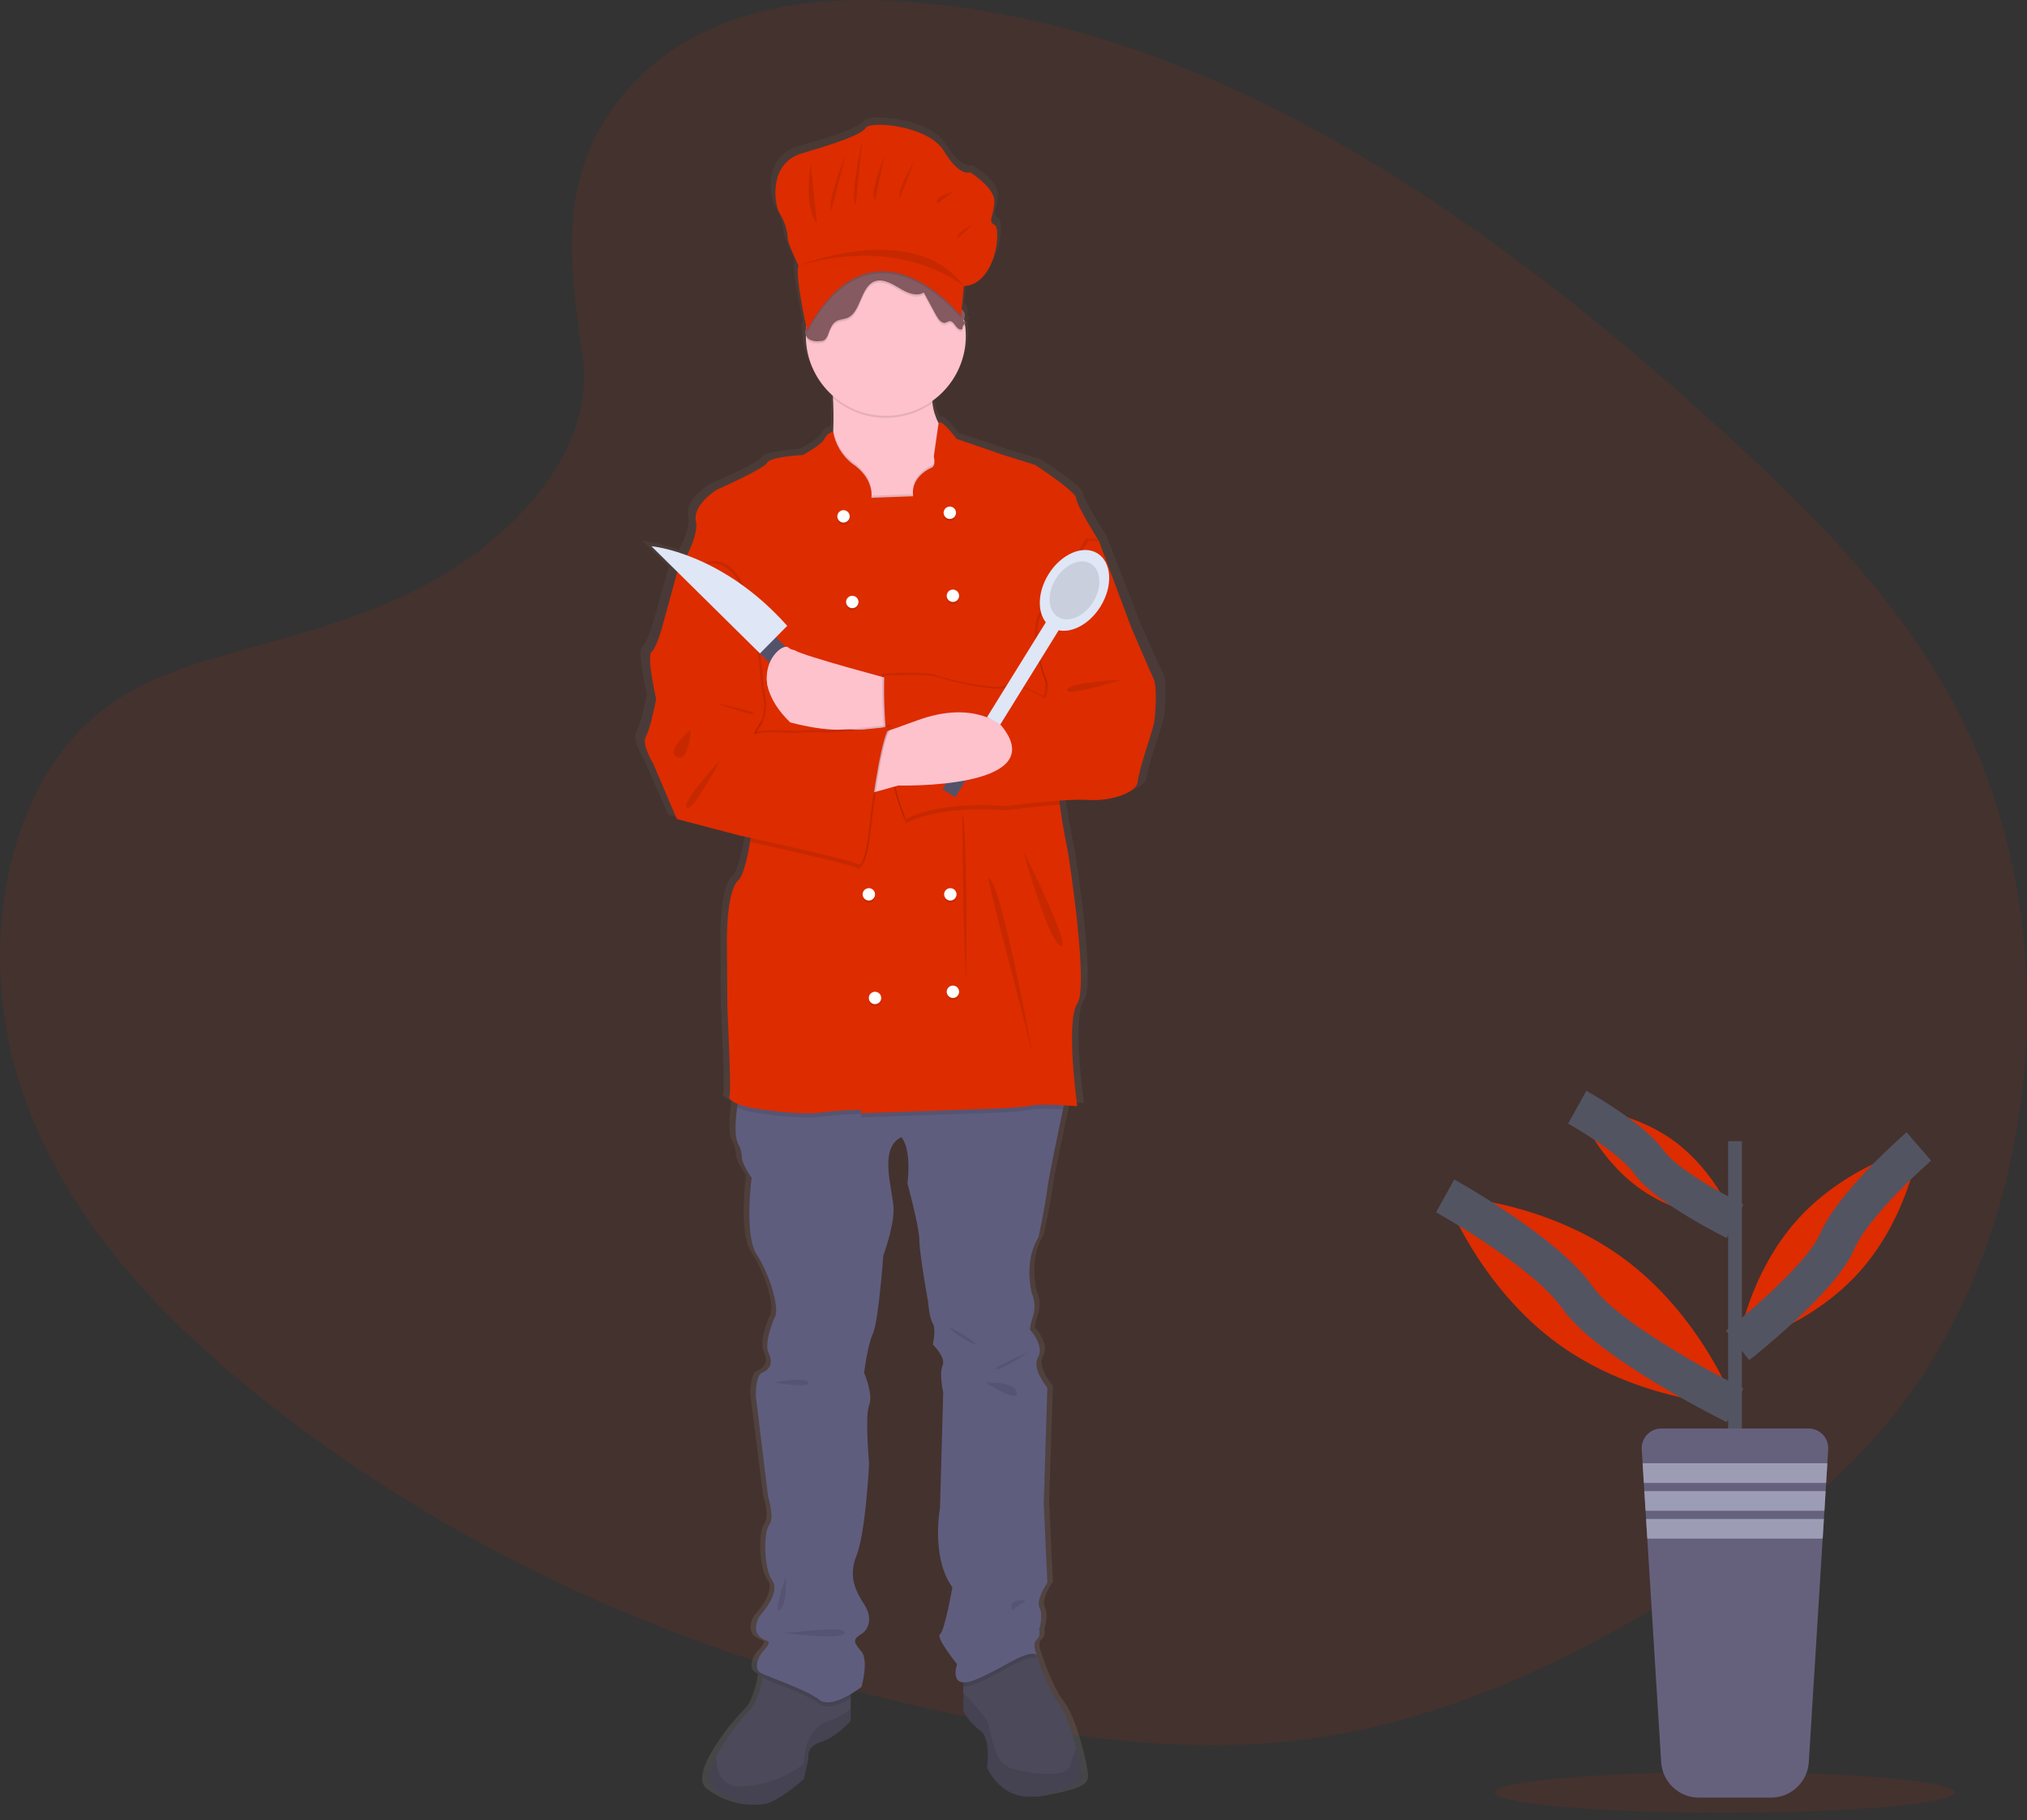 <svg width="108" height="97" viewBox="0 0 108 97" fill="none" xmlns="http://www.w3.org/2000/svg">
<rect x="0" y="0" width="108" height="97" fill="#333333" stroke="none"/>
<path opacity="0.1" d="M33.348 4.874C37.013 0.598 42.764 -0.274 48 0.067C64.445 1.137 79.289 11.535 92.13 23.297C96.778 27.555 101.355 32.144 104.372 38.007C110.515 49.943 108.693 66.479 100.152 76.312C97.246 79.658 93.723 82.223 90.106 84.496C83.676 88.539 76.738 91.784 69.439 92.708C64.235 93.366 58.967 92.831 53.792 91.912C39.337 89.344 25.147 83.666 13.254 73.952C8.038 69.691 3.122 64.394 0.972 57.501C-1.178 50.609 0.198 41.874 5.524 37.794C7.727 36.107 10.36 35.345 12.939 34.629C16.735 33.576 20.591 32.538 24.016 30.396C27.554 28.185 31.743 23.908 31.043 19.012C30.291 13.759 29.688 9.146 33.348 4.874Z" fill="#DD2C00"/>
<path opacity="0.1" d="M91.9 96.6C98.675 96.6 104.167 96.115 104.167 95.516C104.167 94.917 98.675 94.431 91.9 94.431C85.125 94.431 79.633 94.917 79.633 95.516C79.633 96.115 85.125 96.6 91.9 96.6Z" fill="#DD2C00"/>
<path d="M61.977 35.909C61.778 35.522 60.722 33.121 60.722 33.121L58.953 28.54C58.953 28.54 57.697 26.608 57.697 26.25C57.697 25.891 55.415 24.456 55.415 24.456C55.415 24.456 53.56 23.904 53.417 23.849C53.275 23.794 51.078 23.067 51.078 23.067C51.078 23.067 50.212 21.93 50.089 22.227L50.089 22.228C50.084 22.221 50.08 22.214 50.075 22.206C49.899 21.876 49.787 21.515 49.745 21.143C49.741 21.11 49.737 21.075 49.733 21.041C50.303 20.655 50.77 20.136 51.093 19.529C51.417 18.922 51.588 18.245 51.591 17.557C51.591 17.376 51.578 17.195 51.555 17.015C51.57 17.005 51.587 16.997 51.604 16.989C51.639 16.974 51.63 16.961 51.604 16.948C51.613 16.944 51.622 16.939 51.631 16.935C51.678 16.914 51.647 16.899 51.601 16.88L51.604 16.879C51.668 16.851 51.587 16.832 51.521 16.803C51.518 16.784 51.514 16.765 51.511 16.746C51.525 16.709 51.534 16.671 51.537 16.632C51.543 16.635 51.548 16.638 51.554 16.641C51.57 16.57 51.57 16.496 51.553 16.425C51.549 16.439 51.544 16.453 51.538 16.467C51.542 16.403 51.529 16.339 51.5 16.281C51.471 16.224 51.426 16.175 51.372 16.14C51.369 16.138 51.365 16.134 51.362 16.132L51.483 14.894C53.267 14.809 53.58 11.776 53.173 11.607C52.766 11.438 53.173 11.073 53.173 10.343C53.173 9.613 51.827 8.798 51.827 8.798C51.827 8.798 51.264 9.079 50.387 7.674C49.511 6.27 46.286 6.045 46.067 6.41C45.848 6.776 44.408 7.253 42.53 7.787C40.652 8.32 40.996 10.54 41.309 11.017C41.567 11.412 41.718 11.867 41.747 12.337C41.747 12.618 42.342 13.798 42.342 13.798C42.154 14.207 42.632 16.447 42.773 17.083C42.771 17.102 42.769 17.122 42.767 17.142C42.765 17.144 42.764 17.145 42.763 17.147C42.756 17.157 42.75 17.168 42.744 17.179C42.714 17.245 42.704 17.319 42.716 17.39C42.705 17.469 42.716 17.548 42.747 17.621C42.758 18.221 42.897 18.811 43.154 19.353C43.412 19.895 43.783 20.375 44.241 20.762C44.243 20.8 44.245 20.839 44.248 20.878C44.274 21.398 44.289 22.013 44.261 22.601C44.26 22.631 44.258 22.661 44.256 22.691C44.153 22.712 44.055 22.757 43.972 22.822C43.889 22.888 43.823 22.971 43.779 23.067C43.602 23.407 42.574 23.932 42.574 23.932C42.574 23.932 40.777 24.014 40.605 24.346C40.434 24.677 37.838 25.781 37.838 25.781C37.838 25.781 36.468 26.581 36.668 27.492C36.772 27.967 36.479 28.707 36.176 29.305C35.541 29.064 34.88 28.899 34.206 28.814L35.66 30.204C35.63 30.252 35.612 30.279 35.612 30.279L34.785 33.204C34.785 33.204 34.499 34.225 34.214 34.474C33.929 34.722 34.471 36.985 34.471 36.985C34.471 36.985 34.157 38.586 33.9 38.999C33.643 39.413 34.3 40.434 34.3 40.434L35.612 43.415L39.093 44.298C39.093 44.298 39.325 44.347 39.7 44.427C39.688 44.498 39.676 44.569 39.664 44.64C39.496 45.59 39.276 46.463 39.008 46.699C38.351 47.278 38.38 49.873 38.38 49.873L38.408 53.543C38.408 53.543 38.637 58.069 38.523 58.234C38.45 58.339 38.595 58.509 38.977 58.663C38.966 58.731 38.955 58.8 38.945 58.87C38.838 59.621 38.79 60.477 39.036 60.856C39.143 61.061 39.202 61.287 39.207 61.518C39.207 61.877 39.749 62.622 39.749 62.622C39.749 62.622 39.322 65.686 40.035 66.734C40.748 67.783 41.347 69.687 41.005 70.129C41.005 70.129 40.406 71.426 40.691 72.005C40.977 72.585 40.691 72.916 40.32 73.054C39.949 73.192 39.981 74.323 39.981 74.323L40.663 79.705C40.663 79.705 41.033 80.808 40.72 81.195C40.406 81.581 40.406 83.513 40.891 84.175C41.376 84.838 40.206 86.052 40.206 86.052C40.206 86.052 39.493 87.073 40.634 87.404C40.634 87.404 40.862 87.459 40.434 87.901C40.006 88.342 39.921 88.894 40.206 89.088C40.265 89.123 40.327 89.154 40.391 89.179C40.38 89.245 40.369 89.313 40.356 89.385C40.246 89.961 40.039 90.711 39.664 91.075C38.936 91.82 38.308 92.656 37.795 93.563C37.404 94.304 37.233 94.999 37.666 95.324C38.694 96.097 40.006 96.346 40.777 96.042C41.547 95.738 42.631 94.8 42.631 94.8L42.888 93.724C42.888 93.724 42.717 93.061 43.573 92.813C44.429 92.565 45.228 91.682 45.228 91.682V90.251C45.435 90.133 45.635 90.002 45.827 89.86C45.827 89.86 46.227 88.453 45.827 87.984C45.428 87.514 45.285 87.349 45.799 87.045C46.312 86.742 46.382 86.079 46.005 85.5C45.627 84.92 45.028 84.065 45.542 82.851C46.056 81.636 46.244 77.911 46.244 77.911C46.244 77.911 46.004 75.372 46.244 74.792C46.483 74.213 45.97 73.054 45.97 73.054C45.97 73.054 46.141 71.619 46.455 70.957C46.769 70.294 47.026 66.789 47.026 66.789C47.026 66.789 47.596 65.299 47.596 64.333C47.596 63.367 46.712 61.049 48.024 60.442C48.024 60.442 48.595 60.939 48.367 62.926C48.367 62.926 49.023 65.244 49.023 65.962C49.023 66.679 49.508 69.273 49.508 69.273C49.508 69.273 49.565 70.101 49.765 70.404C49.965 70.708 49.765 71.536 49.765 71.536C49.765 71.536 50.507 72.226 50.307 72.668C50.107 73.109 50.341 74.105 50.341 74.105L50.164 80.284C50.164 80.284 49.651 82.933 50.849 84.534C50.849 84.534 50.421 86.88 50.164 87.045C49.908 87.211 51.106 88.646 51.106 88.646C51.106 88.646 50.774 89.576 51.448 89.621V91.157C51.683 91.571 52.004 91.929 52.39 92.206C53.018 92.647 52.761 94.165 52.761 94.165C52.761 94.165 53.56 96.097 55.671 95.683C57.783 95.269 58.068 95.076 57.954 94.386C57.913 94.134 57.822 93.685 57.691 93.175C57.463 92.289 57.115 91.219 56.699 90.692C56.042 89.86 55.5 88.122 55.5 88.122C55.5 88.122 55.243 87.542 55.5 87.349C55.757 87.156 55.643 86.797 55.643 86.797C55.643 86.797 55.893 86.079 55.668 85.638C55.443 85.196 56.099 84.286 56.099 84.286L55.9 80.036L56.099 73.854C56.099 73.854 55.215 72.833 55.586 72.226C55.957 71.619 55.158 70.763 55.158 70.763C55.158 70.763 55.072 70.736 55.3 70.046C55.437 69.639 55.417 69.196 55.243 68.804C55.243 68.804 54.758 67.093 55.614 65.796C55.614 65.796 55.985 64.085 56.099 63.202C56.178 62.588 56.671 60.295 56.965 58.954C56.981 58.878 56.997 58.806 57.012 58.736C57.435 58.76 57.754 58.786 57.754 58.786C57.754 58.786 57.098 54.233 57.754 53.295C58.411 52.356 57.241 45.181 57.241 45.181C57.241 45.181 56.961 43.927 56.789 42.648C56.779 42.575 56.77 42.502 56.761 42.429C57.291 42.387 57.822 42.375 58.354 42.394C59.723 42.477 61.064 41.952 61.093 41.428C61.121 40.904 61.863 38.834 61.977 38.365C62.092 37.896 62.177 36.295 61.977 35.909Z" fill="url(#paint0_linear)"/>
<path d="M45.328 89.146V91.701C45.328 91.701 44.558 92.58 43.733 92.828C42.908 93.075 43.073 93.734 43.073 93.734L42.826 94.806C42.826 94.806 41.781 95.74 41.039 96.042C40.296 96.345 39.032 96.097 38.042 95.328C37.624 95.004 37.789 94.312 38.166 93.574C38.657 92.675 39.263 91.842 39.966 91.097C40.328 90.735 40.527 89.988 40.633 89.414C40.711 88.984 40.736 88.651 40.736 88.651L45.328 89.146Z" fill="#4C495A"/>
<path opacity="0.1" d="M45.328 91.053V91.701C45.328 91.701 44.558 92.58 43.733 92.828C42.908 93.075 43.073 93.734 43.073 93.734L42.826 94.806C42.826 94.806 41.781 95.74 41.039 96.042C40.296 96.345 39.032 96.097 38.042 95.328C37.624 95.004 37.789 94.312 38.166 93.574C38.148 94.35 38.378 95.221 39.499 95.191C40.709 95.152 41.874 94.729 42.826 93.982C42.826 93.982 42.798 92.168 44.063 91.756C44.525 91.604 44.955 91.365 45.328 91.053V91.053Z" fill="black"/>
<path d="M55.391 95.685C53.356 96.097 52.586 94.174 52.586 94.174C52.586 94.174 52.834 92.663 52.229 92.223C51.855 91.944 51.545 91.588 51.322 91.179V88.651L53.796 86.893L55.136 88.078L55.226 88.157C55.226 88.157 55.748 89.888 56.381 90.715C56.782 91.241 57.117 92.306 57.336 93.188C57.463 93.696 57.551 94.143 57.59 94.394C57.7 95.081 57.425 95.273 55.391 95.685Z" fill="#4C495A"/>
<path opacity="0.1" d="M55.391 95.685C53.356 96.097 52.586 94.174 52.586 94.174C52.586 94.174 52.834 92.663 52.229 92.223C51.855 91.944 51.545 91.588 51.322 91.179V90.2C51.714 90.614 52.454 91.416 52.614 91.756C52.834 92.223 52.861 93.927 53.879 94.229C54.896 94.531 56.876 94.806 57.04 94.037C57.109 93.744 57.208 93.46 57.336 93.188C57.463 93.696 57.551 94.143 57.59 94.394C57.7 95.081 57.425 95.273 55.391 95.685Z" fill="black"/>
<path opacity="0.1" d="M40.736 88.651L45.328 89.146V90.497C44.81 90.803 44.068 91.129 43.651 90.794C43.035 90.302 41.204 89.677 40.633 89.414C40.711 88.984 40.736 88.651 40.736 88.651Z" fill="black"/>
<path opacity="0.1" d="M55.226 88.376C54.593 88.157 53.466 89.118 51.981 89.723C51.775 89.82 51.55 89.87 51.322 89.87V88.651L53.796 86.893L55.136 88.078C55.156 88.18 55.187 88.28 55.226 88.376Z" fill="black"/>
<path d="M56.848 58.125C56.848 58.125 56.761 58.529 56.637 59.116C56.354 60.452 55.879 62.734 55.803 63.346C55.693 64.225 55.336 65.928 55.336 65.928C54.511 67.22 54.978 68.923 54.978 68.923C55.145 69.315 55.165 69.754 55.033 70.16C54.813 70.847 54.896 70.874 54.896 70.874C54.896 70.874 55.666 71.726 55.308 72.33C54.951 72.935 55.803 73.951 55.803 73.951L55.611 80.106L55.803 84.338C55.803 84.338 55.171 85.244 55.388 85.684C55.604 86.124 55.363 86.838 55.363 86.838C55.363 86.838 55.473 87.195 55.226 87.387C54.978 87.58 55.226 88.157 55.226 88.157C54.593 87.937 53.466 88.899 51.981 89.503C50.497 90.108 50.992 88.679 50.992 88.679C50.992 88.679 49.837 87.25 50.084 87.085C50.332 86.92 50.744 84.585 50.744 84.585C49.589 82.991 50.084 80.353 50.084 80.353L50.255 74.201C50.255 74.201 50.029 73.21 50.222 72.77C50.414 72.33 49.699 71.643 49.699 71.643C49.699 71.643 49.892 70.819 49.699 70.517C49.507 70.215 49.452 69.39 49.452 69.39C49.452 69.39 48.985 66.808 48.985 66.093C48.985 65.379 48.352 63.071 48.352 63.071C48.572 61.092 48.022 60.598 48.022 60.598C46.758 61.202 47.61 63.51 47.61 64.472C47.61 65.434 47.06 66.917 47.06 66.917C47.06 66.917 46.812 70.407 46.51 71.066C46.208 71.726 46.043 73.155 46.043 73.155C46.043 73.155 46.538 74.309 46.307 74.886C46.076 75.463 46.307 77.99 46.307 77.99C46.307 77.99 46.125 81.7 45.63 82.909C45.135 84.118 45.713 84.969 46.077 85.546C46.44 86.124 46.373 86.783 45.878 87.085C45.383 87.387 45.52 87.552 45.905 88.019C46.29 88.486 45.905 89.888 45.905 89.888C45.905 89.888 44.338 91.124 43.651 90.575C42.963 90.025 40.764 89.311 40.489 89.118C40.214 88.926 40.296 88.376 40.709 87.937C41.121 87.497 40.901 87.442 40.901 87.442C39.801 87.113 40.489 86.096 40.489 86.096C40.489 86.096 41.616 84.887 41.149 84.228C40.681 83.568 40.681 81.645 40.984 81.26C41.286 80.876 40.929 79.776 40.929 79.776L40.272 74.418C40.272 74.418 40.241 73.292 40.599 73.155C40.956 73.017 41.231 72.688 40.956 72.111C40.681 71.534 41.259 70.242 41.259 70.242C41.589 69.802 41.011 67.907 40.324 66.862C39.636 65.818 40.049 62.769 40.049 62.769C40.049 62.769 39.526 62.027 39.526 61.669C39.521 61.44 39.465 61.215 39.361 61.01C39.124 60.633 39.17 59.78 39.273 59.033C39.374 58.31 39.526 57.685 39.526 57.685L56.848 58.125Z" fill="#5F5D7E"/>
<path d="M51.459 26.994L46.043 28.258C46.043 28.258 43.376 26.005 44.036 24.796C44.262 24.381 44.362 23.672 44.396 22.922C44.423 22.336 44.408 21.724 44.383 21.206C44.345 20.458 44.283 19.905 44.283 19.905C44.283 19.905 49.837 16.773 49.644 19.905C49.605 20.427 49.617 20.951 49.681 21.47C49.72 21.84 49.828 22.199 49.999 22.529C50.295 23.057 50.662 23.065 50.662 23.065L51.459 26.994Z" fill="#FDC2CC"/>
<path opacity="0.1" d="M49.681 21.47C48.898 22.031 47.948 22.311 46.986 22.263C46.024 22.215 45.106 21.843 44.383 21.206C44.345 20.458 44.283 19.905 44.283 19.905C44.283 19.905 49.837 16.773 49.644 19.905C49.605 20.427 49.617 20.951 49.681 21.47V21.47Z" fill="black"/>
<path d="M47.197 22.158C49.551 22.158 51.459 20.252 51.459 17.899C51.459 15.547 49.551 13.641 47.197 13.641C44.844 13.641 42.936 15.547 42.936 17.899C42.936 20.252 44.844 22.158 47.197 22.158Z" fill="#FDC2CC"/>
<path opacity="0.1" d="M51.459 26.994L46.043 28.258C46.043 28.258 43.376 26.005 44.036 24.796C44.262 24.381 44.362 23.672 44.396 22.922C44.516 23.574 44.866 24.161 45.383 24.576C46.62 25.401 46.428 26.417 46.428 26.417L48.655 26.335C48.517 25.428 49.342 24.933 49.617 24.823C49.892 24.714 49.754 24.219 49.754 24.219L49.999 22.529C50.295 23.057 50.662 23.065 50.662 23.065L51.459 26.994Z" fill="black"/>
<path opacity="0.1" d="M56.848 58.125C56.848 58.125 56.761 58.529 56.637 59.116C56.038 59.084 55.248 59.061 54.896 59.142C54.291 59.279 51.871 59.334 51.871 59.334L45.878 59.546V59.361C45.188 59.367 44.5 59.413 43.816 59.499C42.798 59.636 41.204 59.444 40.186 59.279C39.873 59.234 39.567 59.151 39.274 59.033C39.374 58.31 39.526 57.685 39.526 57.685L56.848 58.125Z" fill="black"/>
<path d="M56.38 40.677C56.294 41.191 56.357 42.041 56.467 42.881C56.633 44.155 56.903 45.403 56.903 45.403C56.903 45.403 58.03 52.547 57.398 53.481C56.766 54.416 57.398 58.949 57.398 58.949C57.398 58.949 55.501 58.784 54.896 58.922C54.291 59.059 51.871 59.114 51.871 59.114L45.878 59.326V59.142C45.188 59.147 44.5 59.193 43.816 59.279C42.798 59.416 41.204 59.224 40.186 59.059C39.169 58.894 38.757 58.565 38.867 58.4C38.977 58.235 38.757 53.729 38.757 53.729L38.729 50.074C38.729 50.074 38.702 47.492 39.334 46.915C39.593 46.679 39.805 45.81 39.966 44.865C40.199 43.496 40.324 41.969 40.324 41.969L36.145 30.786L36.062 30.566C36.062 30.566 37.272 28.698 37.08 27.791C36.887 26.884 38.207 26.087 38.207 26.087C38.207 26.087 40.709 24.988 40.874 24.659C41.039 24.329 42.771 24.247 42.771 24.247C42.771 24.247 43.761 23.724 43.931 23.386C43.973 23.291 44.036 23.208 44.116 23.143C44.196 23.078 44.291 23.033 44.392 23.011C44.508 23.671 44.861 24.266 45.383 24.686C46.62 25.51 46.428 26.527 46.428 26.527L48.655 26.445C48.517 25.538 49.342 25.043 49.617 24.933C49.892 24.823 49.754 24.329 49.754 24.329L50.012 22.55C50.13 22.254 50.964 23.386 50.964 23.386C50.964 23.386 53.081 24.109 53.219 24.164C53.356 24.219 55.143 24.769 55.143 24.769C55.143 24.769 57.343 26.197 57.343 26.555C57.343 26.912 58.553 28.835 58.553 28.835C58.553 28.835 58.538 28.912 58.512 29.053C58.233 30.567 56.582 39.496 56.38 40.677Z" fill="#DD2C00"/>
<path d="M47.582 36.226C47.582 36.226 42.826 34.962 42.358 34.66C41.891 34.358 39.142 36.116 42.496 38.507C42.496 38.507 46.598 39.359 47.695 38.507C48.792 37.655 47.582 36.226 47.582 36.226Z" fill="#FDC2CC"/>
<path opacity="0.1" d="M57.865 28.698L58.443 28.725L60.147 33.286C60.147 33.286 61.165 35.677 61.357 36.061C61.55 36.446 61.467 38.04 61.357 38.507C61.247 38.974 60.532 41.035 60.505 41.557C60.477 42.079 59.185 42.601 57.865 42.518C56.545 42.436 53.466 42.848 53.466 42.848C53.466 42.848 50.178 42.505 48.16 43.535C48.16 43.535 46.867 40.87 47.005 35.897C47.005 35.897 49.287 35.759 49.864 35.979C50.442 36.199 53.246 36.831 53.604 36.501C53.961 36.171 55.583 37.105 55.583 37.105C55.666 36.924 55.709 36.727 55.709 36.529C55.709 36.329 55.666 36.133 55.583 35.952C55.308 35.292 54.841 33.231 55.446 32.572C56.051 31.912 57.865 28.698 57.865 28.698Z" fill="black"/>
<path opacity="0.1" d="M56.467 42.881C55.103 42.973 53.576 43.178 53.576 43.178C53.576 43.178 50.288 42.834 48.27 43.865C48.27 43.865 46.977 41.2 47.115 36.226C47.115 36.226 49.397 36.089 49.974 36.309C50.552 36.529 53.356 37.16 53.714 36.831C54.071 36.501 55.693 37.435 55.693 37.435C55.776 37.254 55.818 37.057 55.818 36.858C55.818 36.659 55.776 36.462 55.693 36.281C55.418 35.622 54.951 33.561 55.556 32.902C56.161 32.242 57.975 29.027 57.975 29.027L58.512 29.053C58.233 30.567 56.582 39.496 56.38 40.677C56.294 41.191 56.357 42.041 56.467 42.881Z" fill="black"/>
<path d="M57.975 28.808L58.553 28.835L60.257 33.396C60.257 33.396 61.275 35.787 61.467 36.171C61.659 36.556 61.577 38.15 61.467 38.617C61.357 39.084 60.642 41.145 60.615 41.667C60.587 42.189 59.295 42.711 57.975 42.628C56.656 42.546 53.576 42.958 53.576 42.958C53.576 42.958 50.287 42.614 48.27 43.645C48.27 43.645 46.977 40.98 47.115 36.006C47.115 36.006 49.397 35.869 49.974 36.089C50.552 36.309 53.356 36.941 53.714 36.611C54.071 36.281 55.693 37.215 55.693 37.215C55.776 37.034 55.818 36.837 55.818 36.638C55.818 36.439 55.776 36.243 55.693 36.061C55.418 35.402 54.951 33.341 55.556 32.682C56.161 32.022 57.975 28.808 57.975 28.808Z" fill="#DD2C00"/>
<path d="M52.166 38.9L52.852 39.325L56.675 33.154L55.989 32.73L52.166 38.9Z" fill="#DFE6F5"/>
<path d="M58.636 32.319C59.312 31.228 59.239 29.96 58.473 29.486C57.708 29.013 56.54 29.513 55.864 30.604C55.189 31.694 55.261 32.962 56.027 33.436C56.792 33.909 57.96 33.409 58.636 32.319Z" fill="#DFE6F5"/>
<path opacity="0.1" d="M58.245 32.077C58.73 31.294 58.678 30.384 58.128 30.044C57.579 29.704 56.74 30.063 56.255 30.846C55.77 31.628 55.823 32.538 56.372 32.878C56.921 33.218 57.76 32.859 58.245 32.077Z" fill="black"/>
<path d="M50.212 42.054L50.898 42.478L53.277 38.639L52.591 38.215L50.212 42.054Z" fill="#53526B"/>
<path d="M46.18 42.326L47.857 41.859C47.857 41.859 56.133 42.079 53.356 38.672C53.356 38.672 51.899 37.27 48.847 38.397C45.795 39.523 44.943 39.661 44.943 39.661L46.18 42.326Z" fill="#FDC2CC"/>
<path opacity="0.1" d="M44.943 27.956C45.125 27.956 45.273 27.808 45.273 27.626C45.273 27.444 45.125 27.296 44.943 27.296C44.761 27.296 44.613 27.444 44.613 27.626C44.613 27.808 44.761 27.956 44.943 27.956Z" fill="black"/>
<path opacity="0.1" d="M50.607 27.764C50.789 27.764 50.937 27.616 50.937 27.434C50.937 27.252 50.789 27.104 50.607 27.104C50.425 27.104 50.277 27.252 50.277 27.434C50.277 27.616 50.425 27.764 50.607 27.764Z" fill="black"/>
<path d="M44.943 27.846C45.125 27.846 45.273 27.698 45.273 27.516C45.273 27.334 45.125 27.186 44.943 27.186C44.761 27.186 44.613 27.334 44.613 27.516C44.613 27.698 44.761 27.846 44.943 27.846Z" fill="white"/>
<path opacity="0.1" d="M45.41 32.517C45.593 32.517 45.74 32.369 45.74 32.187C45.74 32.005 45.593 31.858 45.41 31.858C45.228 31.858 45.08 32.005 45.08 32.187C45.08 32.369 45.228 32.517 45.41 32.517Z" fill="black"/>
<path opacity="0.1" d="M50.772 32.187C50.954 32.187 51.102 32.04 51.102 31.858C51.102 31.675 50.954 31.528 50.772 31.528C50.59 31.528 50.442 31.675 50.442 31.858C50.442 32.04 50.59 32.187 50.772 32.187Z" fill="black"/>
<path d="M45.41 32.407C45.593 32.407 45.74 32.259 45.74 32.077C45.74 31.895 45.593 31.748 45.41 31.748C45.228 31.748 45.08 31.895 45.08 32.077C45.08 32.259 45.228 32.407 45.41 32.407Z" fill="white"/>
<path opacity="0.1" d="M50.634 48.098C50.816 48.098 50.964 47.95 50.964 47.768C50.964 47.586 50.816 47.438 50.634 47.438C50.452 47.438 50.304 47.586 50.304 47.768C50.304 47.95 50.452 48.098 50.634 48.098Z" fill="black"/>
<path opacity="0.1" d="M46.292 48.098C46.474 48.098 46.622 47.95 46.622 47.768C46.622 47.586 46.474 47.438 46.292 47.438C46.11 47.438 45.962 47.586 45.962 47.768C45.962 47.95 46.11 48.098 46.292 48.098Z" fill="black"/>
<path d="M50.634 47.988C50.816 47.988 50.964 47.84 50.964 47.658C50.964 47.476 50.816 47.329 50.634 47.329C50.452 47.329 50.304 47.476 50.304 47.658C50.304 47.84 50.452 47.988 50.634 47.988Z" fill="white"/>
<path opacity="0.1" d="M46.622 53.619C46.804 53.619 46.952 53.471 46.952 53.289C46.952 53.107 46.804 52.959 46.622 52.959C46.44 52.959 46.292 53.107 46.292 53.289C46.292 53.471 46.44 53.619 46.622 53.619Z" fill="black"/>
<path opacity="0.1" d="M50.772 53.289C50.954 53.289 51.102 53.142 51.102 52.959C51.102 52.777 50.954 52.63 50.772 52.63C50.59 52.63 50.442 52.777 50.442 52.959C50.442 53.142 50.59 53.289 50.772 53.289Z" fill="black"/>
<path d="M46.622 53.509C46.804 53.509 46.952 53.361 46.952 53.179C46.952 52.997 46.804 52.849 46.622 52.849C46.44 52.849 46.292 52.997 46.292 53.179C46.292 53.361 46.44 53.509 46.622 53.509Z" fill="white"/>
<path d="M46.292 47.988C46.474 47.988 46.622 47.84 46.622 47.658C46.622 47.476 46.474 47.329 46.292 47.329C46.11 47.329 45.962 47.476 45.962 47.658C45.962 47.84 46.11 47.988 46.292 47.988Z" fill="white"/>
<path d="M50.772 53.179C50.954 53.179 51.102 53.032 51.102 52.849C51.102 52.667 50.954 52.52 50.772 52.52C50.59 52.52 50.442 52.667 50.442 52.849C50.442 53.032 50.59 53.179 50.772 53.179Z" fill="white"/>
<path d="M50.607 27.654C50.789 27.654 50.937 27.506 50.937 27.324C50.937 27.142 50.789 26.994 50.607 26.994C50.425 26.994 50.277 27.142 50.277 27.324C50.277 27.506 50.425 27.654 50.607 27.654Z" fill="white"/>
<path d="M50.772 32.077C50.954 32.077 51.102 31.93 51.102 31.748C51.102 31.566 50.954 31.418 50.772 31.418C50.59 31.418 50.442 31.566 50.442 31.748C50.442 31.93 50.59 32.077 50.772 32.077Z" fill="white"/>
<path opacity="0.1" d="M51.267 43.315C51.267 43.315 51.322 50.844 51.487 52.19C51.487 52.19 51.546 43.67 51.267 43.315Z" fill="black"/>
<path opacity="0.1" d="M52.669 46.805C52.556 46.805 54.923 55.625 55.033 56.257C55.143 56.889 53.329 46.805 52.669 46.805Z" fill="black"/>
<path opacity="0.1" d="M54.538 45.376C54.538 45.458 55.858 50.157 56.518 50.404C57.178 50.651 54.538 45.376 54.538 45.376Z" fill="black"/>
<path opacity="0.1" d="M59.735 36.226C59.735 36.226 56.93 36.351 56.848 36.756C56.766 37.16 59.735 36.226 59.735 36.226Z" fill="black"/>
<path opacity="0.1" d="M54.786 72.055C54.786 72.055 52.779 72.907 53.081 72.962C53.384 73.017 54.786 72.055 54.786 72.055Z" fill="black"/>
<path opacity="0.1" d="M50.634 70.792C50.556 70.616 51.981 71.506 51.981 71.616C51.981 71.726 50.744 71.039 50.634 70.792Z" fill="black"/>
<path opacity="0.1" d="M52.504 73.677C52.504 73.677 54.071 73.598 54.181 74.2C54.291 74.803 52.504 73.677 52.504 73.677Z" fill="black"/>
<path opacity="0.1" d="M41.231 73.673C41.231 73.673 42.936 73.34 43.073 73.673C43.211 74.006 41.231 73.673 41.231 73.673Z" fill="black"/>
<path opacity="0.1" d="M41.864 84.035C41.864 84.035 41.975 85.436 41.562 85.766C41.149 86.096 41.864 84.035 41.864 84.035Z" fill="black"/>
<path opacity="0.1" d="M41.655 87.003C42.194 87.058 45.025 86.563 44.998 87.003C44.97 87.442 41.655 87.003 41.655 87.003Z" fill="black"/>
<path opacity="0.1" d="M54.648 85.299C54.648 85.299 53.683 85.151 53.918 85.802L54.648 85.299Z" fill="black"/>
<path opacity="0.1" d="M36.695 30.456H36.172L35.375 33.369C35.375 33.369 35.1 34.385 34.825 34.633C34.55 34.88 35.072 37.133 35.072 37.133C35.072 37.133 34.77 38.727 34.523 39.139C34.275 39.551 34.907 40.568 34.907 40.568L36.172 43.535L39.526 44.414C39.526 44.414 45.438 45.706 45.713 45.898C45.988 46.09 46.235 45.816 46.428 44.03C46.62 42.244 47.142 38.782 47.555 38.617C47.555 38.617 44.255 38.974 43.981 38.919C43.706 38.864 42.386 38.946 42.386 38.946C42.386 38.946 40.654 38.837 40.379 39.001C40.104 39.166 40.736 38.203 40.736 38.203C40.852 37.762 40.852 37.299 40.736 36.858C40.544 36.116 40.434 27.709 36.695 30.456Z" fill="black"/>
<path opacity="0.1" d="M47.445 38.946C47.032 39.111 46.51 42.573 46.318 44.359C46.125 46.145 45.878 46.42 45.603 46.228C45.38 46.072 41.439 45.19 39.966 44.865C40.198 43.496 40.324 41.969 40.324 41.969L36.145 30.786H36.585C40.324 28.038 40.434 36.446 40.626 37.188C40.742 37.629 40.742 38.092 40.626 38.533C40.626 38.533 39.994 39.496 40.269 39.331C40.544 39.166 42.276 39.276 42.276 39.276C42.276 39.276 43.596 39.194 43.871 39.249C44.145 39.304 47.445 38.946 47.445 38.946Z" fill="black"/>
<path d="M36.585 30.566H36.062L35.265 33.479C35.265 33.479 34.99 34.495 34.715 34.742C34.44 34.99 34.962 37.243 34.962 37.243C34.962 37.243 34.66 38.837 34.413 39.249C34.165 39.661 34.797 40.677 34.797 40.677L36.062 43.645L39.416 44.524C39.416 44.524 45.328 45.816 45.603 46.008C45.878 46.2 46.125 45.925 46.318 44.139C46.51 42.353 47.032 38.892 47.445 38.727C47.445 38.727 44.145 39.084 43.871 39.029C43.596 38.974 42.276 39.056 42.276 39.056C42.276 39.056 40.544 38.946 40.269 39.111C39.994 39.276 40.626 38.313 40.626 38.313C40.742 37.872 40.742 37.409 40.626 36.968C40.434 36.226 40.324 27.818 36.585 30.566Z" fill="#DD2C00"/>
<path opacity="0.1" d="M38.372 40.513C38.372 40.513 36.86 43.37 36.585 43.04C36.31 42.711 38.372 40.513 38.372 40.513Z" fill="black"/>
<path opacity="0.1" d="M36.804 38.885C36.804 38.885 35.402 40.045 36.062 40.348C36.722 40.65 36.804 38.885 36.804 38.885Z" fill="black"/>
<path opacity="0.1" d="M38.124 37.463C38.234 37.49 40.159 37.872 40.186 38.038C40.214 38.205 38.124 37.463 38.124 37.463Z" fill="black"/>
<path opacity="0.1" d="M51.471 17.334C51.411 17.356 51.36 17.396 51.326 17.449C51.292 17.503 51.277 17.566 51.283 17.629C51.171 17.728 51.014 17.611 50.922 17.485C50.83 17.36 50.725 17.205 50.586 17.222C50.52 17.244 50.455 17.27 50.393 17.303C50.173 17.373 49.988 17.115 49.864 16.888C49.65 16.492 49.435 16.095 49.221 15.699C48.791 15.949 48.283 15.687 47.856 15.429C47.429 15.171 46.921 14.908 46.49 15.157C45.858 15.522 45.835 16.739 45.179 17.039C44.968 17.136 44.723 17.115 44.527 17.248C44.334 17.38 44.229 17.634 44.142 17.876C44.11 18.015 44.035 18.139 43.927 18.231C43.858 18.267 43.782 18.286 43.705 18.285C43.51 18.318 43.31 18.29 43.133 18.205C43.039 18.146 42.969 18.058 42.933 17.954C42.897 17.85 42.898 17.737 42.935 17.634C42.94 17.622 42.946 17.612 42.952 17.602C43.023 17.517 43.086 17.426 43.141 17.33C43.207 17.155 43.113 16.952 43.134 16.763C43.168 16.44 43.51 16.27 43.568 15.952C43.592 15.828 43.567 15.695 43.59 15.569C43.593 15.553 43.598 15.537 43.603 15.521L43.402 15.66C43.628 15.397 43.741 15.032 43.906 14.713C44.089 14.364 44.341 14.056 44.647 13.807C44.953 13.559 45.306 13.374 45.685 13.266C46.402 13.057 47.16 13.114 47.884 13.291C48.572 13.462 49.231 13.734 49.84 14.097C50.058 14.213 50.251 14.37 50.41 14.559C50.543 14.755 50.656 14.964 50.748 15.183C50.961 15.624 51.544 16.033 51.08 16.095C50.694 16.146 51.045 16.417 51.248 16.599C51.294 16.635 51.333 16.678 51.364 16.727C51.398 16.796 51.413 16.873 51.409 16.95C51.405 17.027 51.381 17.102 51.34 17.168C51.262 17.266 51.579 17.286 51.471 17.334Z" fill="black"/>
<path d="M51.471 17.225C51.411 17.246 51.36 17.286 51.326 17.34C51.292 17.393 51.277 17.456 51.283 17.519C51.171 17.618 51.014 17.502 50.922 17.375C50.83 17.25 50.725 17.095 50.586 17.113C50.52 17.134 50.455 17.16 50.393 17.193C50.173 17.263 49.988 17.005 49.864 16.778C49.65 16.382 49.435 15.985 49.221 15.589C48.791 15.839 48.283 15.577 47.856 15.319C47.429 15.061 46.921 14.798 46.49 15.047C45.858 15.412 45.835 16.629 45.179 16.929C44.968 17.026 44.723 17.005 44.527 17.138C44.334 17.27 44.229 17.524 44.142 17.767C44.11 17.905 44.035 18.029 43.927 18.122C43.858 18.157 43.782 18.176 43.705 18.175C43.51 18.208 43.31 18.18 43.133 18.095C43.039 18.037 42.969 17.948 42.933 17.844C42.897 17.74 42.898 17.627 42.935 17.524C42.94 17.513 42.946 17.502 42.952 17.492C43.023 17.407 43.086 17.316 43.141 17.22C43.207 17.046 43.113 16.842 43.134 16.653C43.168 16.33 43.51 16.16 43.568 15.842C43.592 15.718 43.567 15.585 43.59 15.46C43.593 15.443 43.598 15.427 43.603 15.411L43.402 15.55C43.628 15.287 43.741 14.922 43.906 14.603C44.089 14.254 44.341 13.946 44.647 13.697C44.953 13.449 45.306 13.264 45.685 13.156C46.402 12.947 47.16 13.004 47.884 13.181C48.572 13.352 49.231 13.624 49.84 13.987C50.058 14.103 50.251 14.261 50.41 14.45C50.543 14.646 50.656 14.854 50.748 15.073C50.961 15.514 51.544 15.923 51.08 15.985C50.694 16.037 51.045 16.307 51.248 16.489C51.294 16.525 51.333 16.568 51.364 16.617C51.398 16.686 51.413 16.763 51.409 16.84C51.405 16.917 51.381 16.992 51.34 17.058C51.262 17.157 51.579 17.176 51.471 17.225Z" fill="#865A61"/>
<path opacity="0.1" d="M51.248 16.489L51.204 16.952C51.204 16.952 46.589 11.107 43 17.707C43 17.707 42.982 17.627 42.952 17.492C43.023 17.407 43.086 17.316 43.141 17.22C43.207 17.046 43.113 16.842 43.134 16.653C43.168 16.33 43.51 16.16 43.568 15.842C43.592 15.718 43.567 15.585 43.59 15.46C43.593 15.443 43.598 15.427 43.603 15.411L43.402 15.55C43.627 15.287 43.741 14.922 43.906 14.603C44.089 14.254 44.341 13.946 44.647 13.697C44.953 13.449 45.306 13.264 45.685 13.156C46.402 12.947 47.16 13.004 47.884 13.181C48.572 13.352 49.231 13.624 49.84 13.987C50.058 14.103 50.251 14.261 50.41 14.45C50.543 14.646 50.656 14.854 50.748 15.073C50.961 15.514 51.544 15.923 51.08 15.985C50.694 16.037 51.045 16.307 51.248 16.489Z" fill="black"/>
<g opacity="0.1">
<path opacity="0.1" d="M51.362 17.165C51.339 17.19 51.322 17.221 51.313 17.254C51.304 17.287 51.303 17.321 51.309 17.355C51.197 17.454 51.04 17.337 50.949 17.211C50.856 17.086 50.752 16.931 50.612 16.948C50.546 16.97 50.481 16.996 50.42 17.029C50.2 17.099 50.014 16.841 49.891 16.614C49.676 16.218 49.462 15.821 49.247 15.425C48.817 15.675 48.309 15.413 47.883 15.155C47.456 14.896 46.948 14.634 46.517 14.883C45.884 15.248 45.861 16.465 45.206 16.765C44.995 16.861 44.749 16.841 44.553 16.974C44.36 17.105 44.255 17.359 44.169 17.602C44.136 17.741 44.061 17.865 43.953 17.957C43.885 17.993 43.808 18.012 43.731 18.011C43.536 18.044 43.337 18.016 43.159 17.931C43.052 17.86 42.976 17.753 42.945 17.629C42.923 17.727 42.932 17.83 42.97 17.923C43.008 18.017 43.074 18.096 43.159 18.151C43.337 18.236 43.536 18.264 43.731 18.231C43.808 18.231 43.885 18.213 43.953 18.177C44.061 18.085 44.136 17.96 44.169 17.822C44.255 17.579 44.36 17.325 44.553 17.193C44.749 17.061 44.995 17.081 45.206 16.985C45.861 16.685 45.884 15.468 46.517 15.103C46.948 14.854 47.456 15.116 47.883 15.374C48.309 15.633 48.817 15.894 49.247 15.645C49.462 16.041 49.676 16.437 49.891 16.834C50.014 17.061 50.2 17.319 50.42 17.248C50.481 17.216 50.546 17.189 50.612 17.168C50.752 17.151 50.856 17.305 50.949 17.431C51.04 17.557 51.197 17.674 51.309 17.575C51.303 17.512 51.319 17.448 51.353 17.395C51.387 17.342 51.438 17.301 51.498 17.28C51.583 17.242 51.401 17.221 51.362 17.165Z" fill="black"/>
<path opacity="0.1" d="M51.002 16.067C51.035 16.053 51.07 16.044 51.106 16.041C51.31 16.013 51.311 15.919 51.23 15.783C51.192 15.804 51.15 15.817 51.106 15.821C50.885 15.85 50.906 15.951 51.002 16.067Z" fill="black"/>
<path opacity="0.1" d="M51.423 16.987C51.439 16.916 51.438 16.843 51.422 16.772C51.413 16.816 51.394 16.858 51.367 16.893C51.332 16.937 51.375 16.965 51.423 16.987Z" fill="black"/>
<path opacity="0.1" d="M43.166 16.671C43.164 16.683 43.161 16.696 43.16 16.709C43.156 16.808 43.163 16.907 43.182 17.004C43.195 16.893 43.19 16.78 43.166 16.671V16.671Z" fill="black"/>
<path opacity="0.1" d="M43.613 15.33C43.561 15.428 43.499 15.52 43.428 15.605L43.606 15.483C43.605 15.432 43.607 15.381 43.613 15.33V15.33Z" fill="black"/>
</g>
<path d="M42.999 17.597C42.999 17.597 42.336 14.633 42.547 14.157C42.547 14.157 41.974 12.982 41.974 12.703C41.946 12.236 41.801 11.784 41.551 11.388C41.25 10.913 40.918 8.703 42.728 8.172C44.538 7.641 45.925 7.165 46.136 6.802C46.347 6.438 49.454 6.662 50.299 8.06C51.144 9.459 51.686 9.179 51.686 9.179C51.686 9.179 52.983 9.99 52.983 10.717C52.983 11.444 52.591 11.808 52.983 11.976C53.376 12.143 53.074 15.164 51.355 15.248L51.204 16.842C51.204 16.842 46.589 10.997 42.999 17.597Z" fill="#DD2C00"/>
<path opacity="0.1" d="M43.197 8.75C43.197 8.75 42.798 11.085 43.527 11.868L43.197 8.75Z" fill="black"/>
<path opacity="0.1" d="M45.067 8.214C45.067 8.214 44.049 10.714 44.297 11.195L45.067 8.214Z" fill="black"/>
<path opacity="0.1" d="M45.946 7.417C45.946 7.417 45.259 10.673 45.589 10.934L45.946 7.417Z" fill="black"/>
<path opacity="0.1" d="M47.129 8.296C47.129 8.296 46.276 10.385 46.62 10.673L47.129 8.296Z" fill="black"/>
<path opacity="0.1" d="M48.737 8.544C48.737 8.544 47.734 10.247 47.94 10.55L48.737 8.544Z" fill="black"/>
<path opacity="0.1" d="M50.799 10.206C50.799 10.206 49.727 10.495 49.947 10.838L50.799 10.206Z" fill="black"/>
<path opacity="0.1" d="M51.816 11.978C51.816 11.978 50.854 12.445 51.033 12.693L51.816 11.978Z" fill="black"/>
<path opacity="0.1" d="M42.547 14.157C42.547 14.157 48.693 11.662 51.355 15.248C51.355 15.248 48.124 12.503 42.547 14.157Z" fill="black"/>
<path d="M40.326 34.658L41.182 33.792L43.604 36.184L42.747 37.05L40.52 34.85L40.326 34.658Z" fill="#53526B"/>
<path d="M34.707 29.107C34.707 29.107 38.456 29.426 41.944 33.35L40.49 34.82L34.707 29.107Z" fill="#DFE6F5"/>
<path d="M45.95 36.124C45.95 36.124 42.348 34.812 41.994 34.498C41.64 34.184 39.557 36.01 42.098 38.492C42.098 38.492 45.205 39.377 46.036 38.492C46.867 37.608 45.95 36.124 45.95 36.124Z" fill="#FDC2CC"/>
<path d="M92.807 60.81H92.075V77.282H92.807V60.81Z" fill="#535461"/>
<path d="M97.408 77.232L97.362 77.974L97.297 79.021L97.27 79.458L97.206 80.506L97.177 80.942L97.113 81.989L96.374 93.899C96.342 94.412 96.116 94.893 95.742 95.244C95.368 95.596 94.873 95.792 94.359 95.792H90.522C90.008 95.792 89.514 95.596 89.14 95.244C88.766 94.893 88.54 94.412 88.509 93.899L87.769 81.989L87.704 80.942L87.677 80.506L87.611 79.458L87.585 79.021L87.52 77.974L87.473 77.232C87.465 77.09 87.485 76.947 87.534 76.813C87.582 76.679 87.658 76.556 87.755 76.452C87.853 76.348 87.971 76.265 88.102 76.209C88.233 76.152 88.374 76.123 88.517 76.123H96.366C96.508 76.123 96.649 76.152 96.78 76.209C96.911 76.265 97.029 76.348 97.127 76.452C97.225 76.556 97.3 76.679 97.348 76.813C97.397 76.947 97.417 77.09 97.408 77.232V77.232Z" fill="#65617D"/>
<path d="M97.362 77.974L97.297 79.021H87.584L87.52 77.974H97.362Z" fill="#9D9CB5"/>
<path d="M97.27 79.458L97.206 80.506H87.677L87.611 79.458H97.27Z" fill="#9D9CB5"/>
<path d="M97.177 80.942L97.113 81.989H87.769L87.704 80.942H97.177Z" fill="#9D9CB5"/>
<path d="M86.402 66.984C90.666 70.066 92.441 74.888 92.441 74.888C92.441 74.888 87.303 74.712 83.039 71.629C78.775 68.547 77 63.726 77 63.726C77 63.726 82.138 63.902 86.402 66.984Z" fill="#DD2C00"/>
<path d="M77 63.726C77 63.726 82.333 66.684 84.043 69.133C85.754 71.582 92.441 74.888 92.441 74.888" stroke="#535461" stroke-width="2" stroke-miterlimit="10"/>
<path d="M89.154 60.773C91.475 62.451 92.441 65.076 92.441 65.076C92.441 65.076 89.644 64.98 87.324 63.302C85.003 61.624 84.037 59 84.037 59C84.037 59 86.833 59.096 89.154 60.773Z" fill="#DD2C00"/>
<path d="M84.037 59C84.037 59 86.939 60.61 87.87 61.943C88.801 63.276 92.441 65.076 92.441 65.076" stroke="#535461" stroke-width="2" stroke-miterlimit="10"/>
<path d="M95.813 64.942C93.148 67.87 92.584 71.695 92.584 71.695C92.584 71.695 96.342 70.774 99.007 67.846C101.673 64.918 102.237 61.093 102.237 61.093C102.237 61.093 98.479 62.014 95.813 64.942Z" fill="#DD2C00"/>
<path d="M102.237 61.093C102.237 61.093 98.765 64.094 97.882 66.162C97 68.23 92.584 71.695 92.584 71.695" stroke="#535461" stroke-width="2" stroke-miterlimit="10"/>
<defs>
<linearGradient id="paint0_linear" x1="47.969" y1="96.168" x2="47.969" y2="6.255" gradientUnits="userSpaceOnUse">
<stop stop-color="#808080" stop-opacity="0.25"/>
<stop offset="0.535" stop-color="#808080" stop-opacity="0.12"/>
<stop offset="1" stop-color="#808080" stop-opacity="0.1"/>
</linearGradient>
</defs>
</svg>
